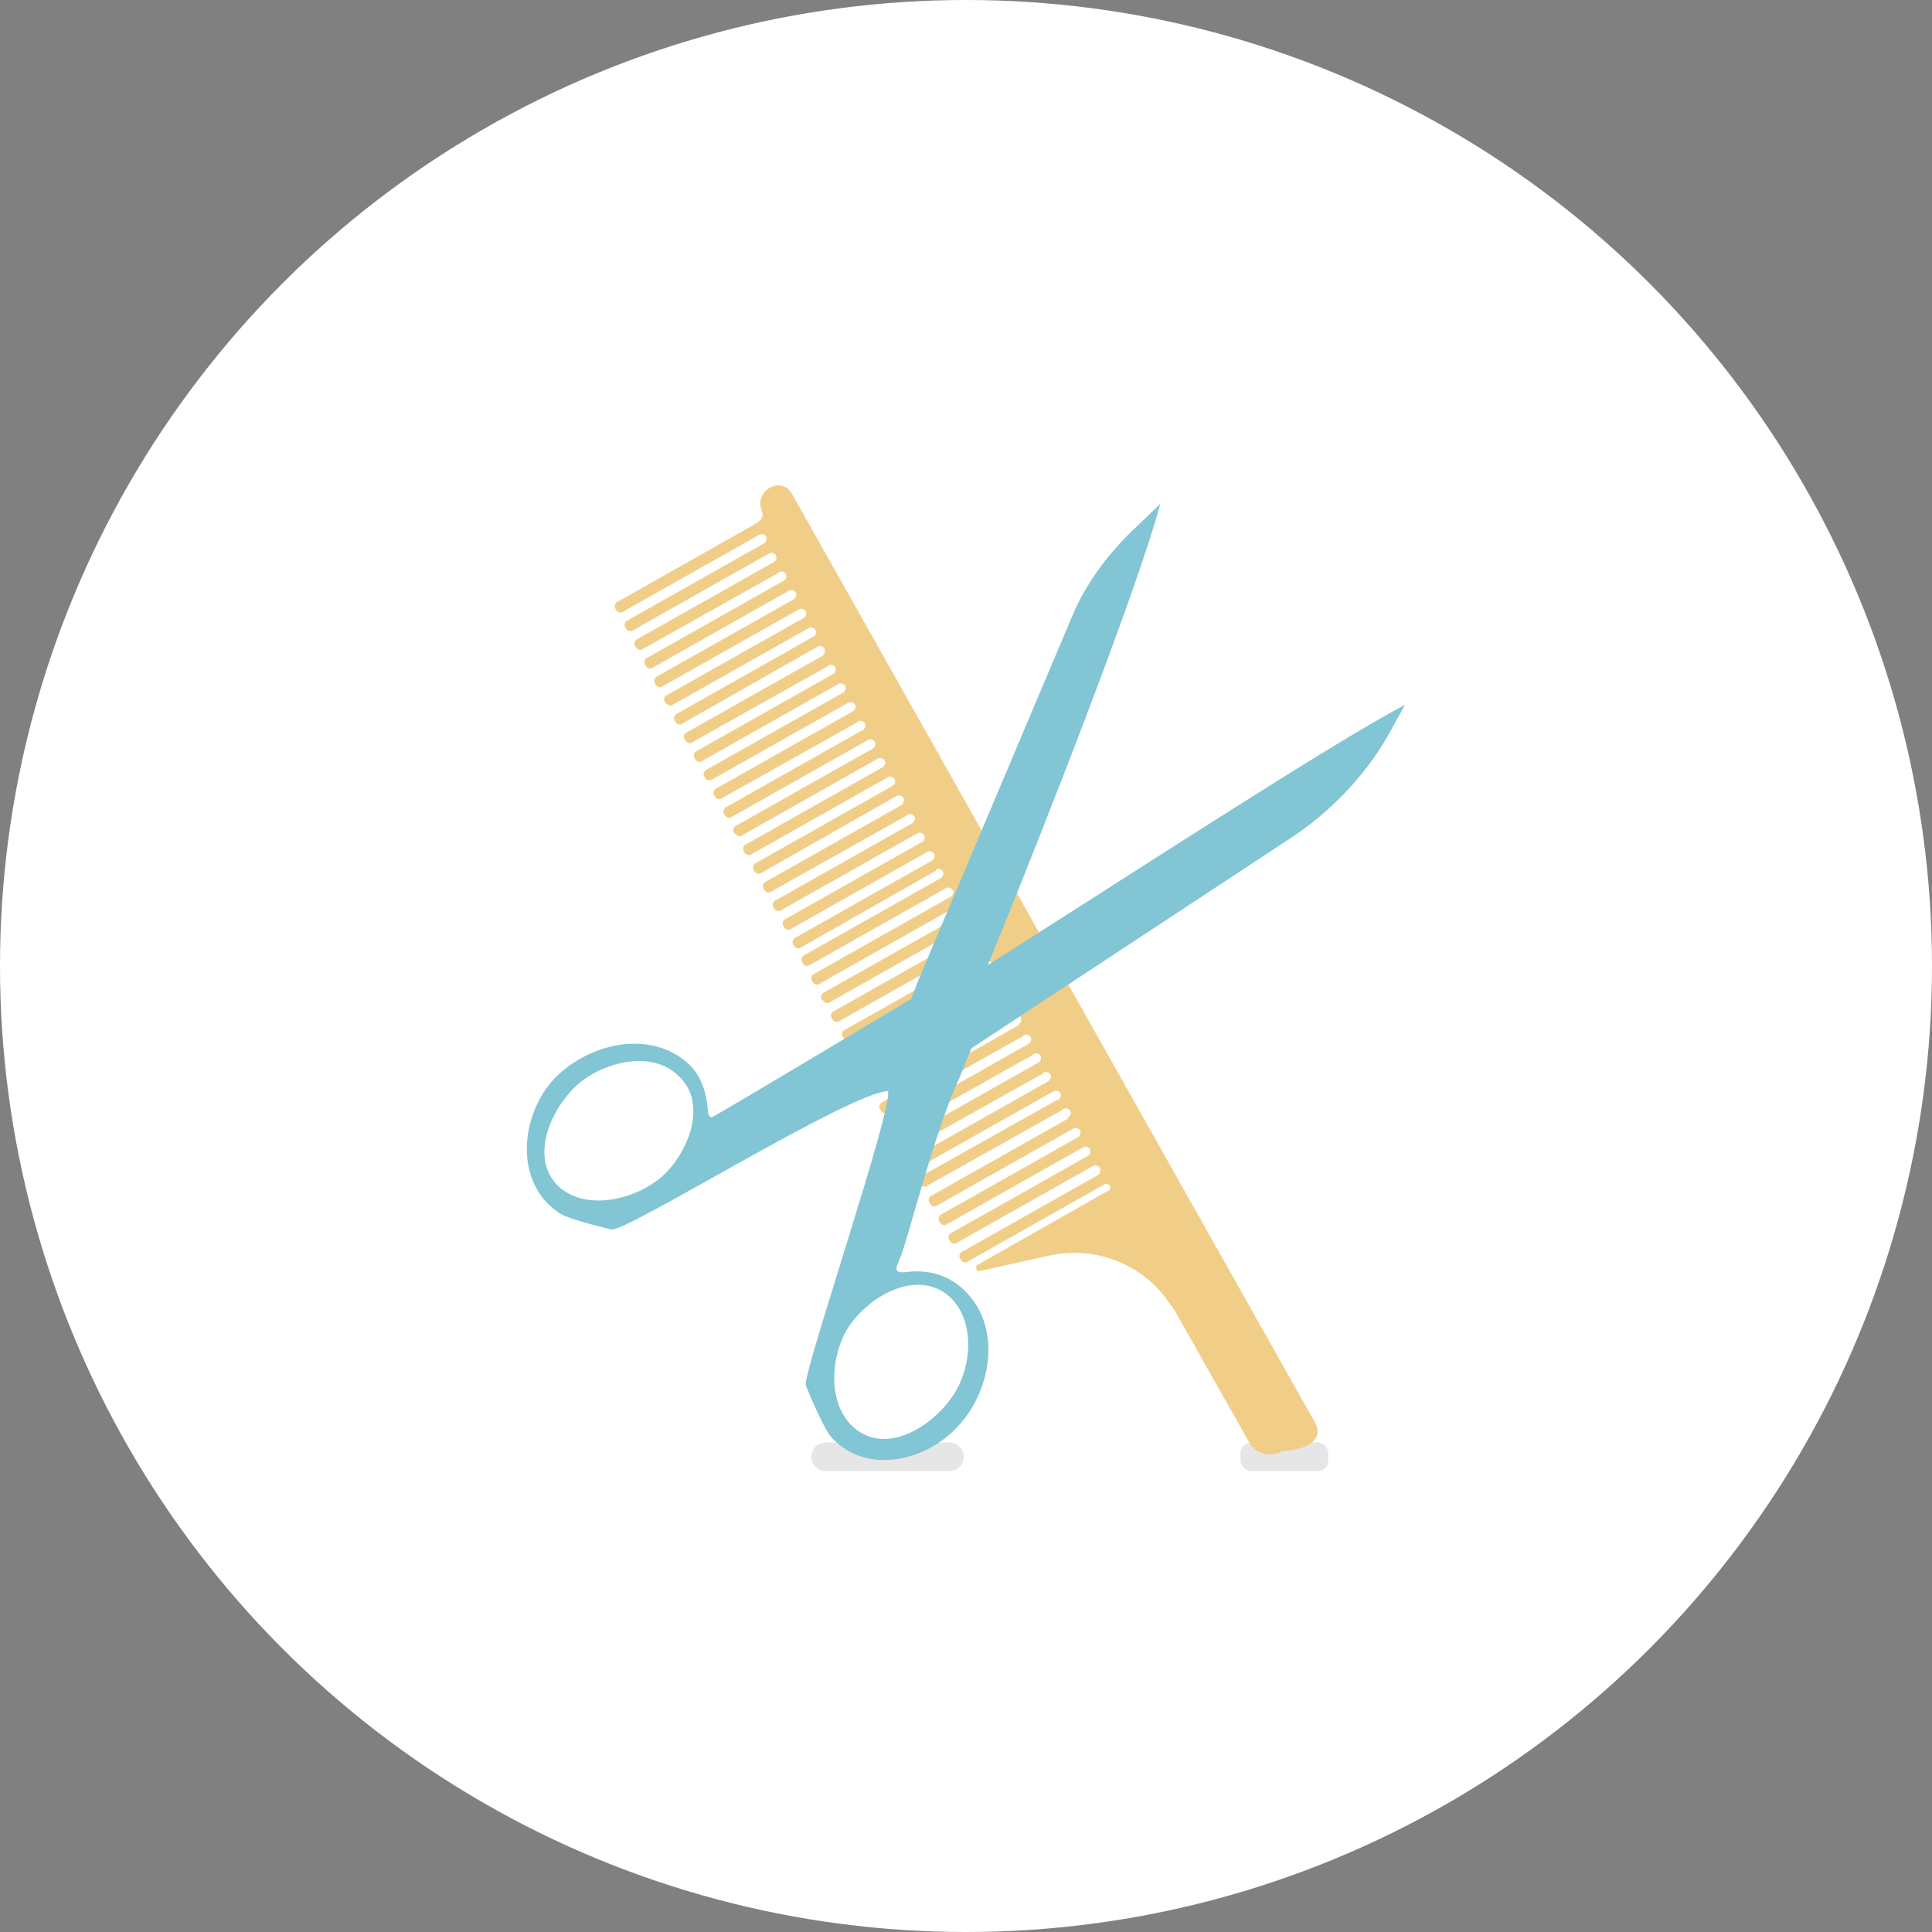 <?xml version="1.0" encoding="utf-8"?>
<!-- Generator: Adobe Illustrator 18.0.0, SVG Export Plug-In . SVG Version: 6.00 Build 0)  -->
<!DOCTYPE svg PUBLIC "-//W3C//DTD SVG 1.1//EN" "http://www.w3.org/Graphics/SVG/1.1/DTD/svg11.dtd">
<svg version="1.1" id="Layer_1" xmlns="http://www.w3.org/2000/svg" xmlns:xlink="http://www.w3.org/1999/xlink" x="0px" y="0px"
	 viewBox="0 0 176 176" enable-background="new 0 0 176 176" xml:space="preserve">
<rect x="0" y="0" width="176" height="176" fill="#808080" stroke="none"/>
<g>
	<circle fill="#FFFFFF" cx="88" cy="88" r="88"/>
	<g>
		<path opacity="0.1" enable-background="new    " d="M86.5,134H75.2c-0.7,0-1.3-0.6-1.3-1.3l0,0c0-0.7,0.6-1.3,1.3-1.3h11.3
			c0.7,0,1.3,0.6,1.3,1.3l0,0C87.8,133.5,87.2,134,86.5,134z"/>
		<path opacity="0.1" enable-background="new    " d="M120,134h-6c-0.6,0-1-0.5-1-1v-0.6c0-0.6,0.5-1,1-1h6c0.6,0,1,0.5,1,1v0.6
			C121,133.7,120.5,134,120,134z"/>
		<g>
			<path fill="#F1CE88" d="M119.8,129.6L72.1,44.9l0,0c-0.7-1.2-2.5-0.7-2.8,0.6c-0.3,1.2,1,1.4-0.8,2.4l-12.2,6.9
				c-0.3,0.1-0.4,0.5-0.2,0.7c0.1,0.3,0.5,0.4,0.7,0.2l12.4-7c0.2-0.1,0.5,0,0.6,0.2s0,0.5-0.2,0.6l-12.4,7
				c-0.3,0.1-0.4,0.5-0.2,0.7c0.1,0.3,0.5,0.4,0.7,0.2l12.4-7l0,0c0.2-0.1,0.5,0,0.6,0.2s0,0.5-0.2,0.6l0,0l-12.4,7
				c-0.3,0.1-0.4,0.5-0.2,0.7c0.1,0.3,0.5,0.4,0.7,0.2l12.3-6.9c0,0,0-0.1,0.1-0.1c0.2-0.1,0.5,0,0.6,0.2s0,0.5-0.2,0.6l0,0l-12.4,7
				c-0.3,0.1-0.4,0.5-0.2,0.7c0.1,0.3,0.5,0.4,0.7,0.2l12.4-7l0,0c0.2-0.1,0.5,0,0.6,0.2s0,0.5-0.2,0.6l0,0l-12.4,7
				c-0.3,0.1-0.4,0.5-0.2,0.7c0.1,0.3,0.5,0.4,0.7,0.2l12.4-7l0,0c0.2-0.1,0.5,0,0.6,0.2s0,0.5-0.2,0.6l0,0l-12.4,7
				c-0.3,0.1-0.4,0.5-0.2,0.7c0.2,0.2,0.5,0.4,0.7,0.2l12.4-7l0,0c0.2-0.1,0.5,0,0.6,0.2s0,0.5-0.2,0.6l0,0l-12.4,7
				c-0.3,0.1-0.4,0.5-0.2,0.7c0.1,0.3,0.5,0.4,0.7,0.2l12.3-7l0,0c0.2-0.1,0.5,0,0.6,0.2s0,0.4-0.1,0.6l0,0l-12.4,7
				c-0.3,0.1-0.4,0.5-0.2,0.7c0.1,0.3,0.5,0.4,0.7,0.2l12.3-6.9c0,0,0-0.1,0.1-0.1c0.2-0.1,0.5,0,0.6,0.2s0,0.5-0.2,0.6l0,0l-12.4,7
				c-0.3,0.1-0.4,0.5-0.2,0.7c0.1,0.3,0.5,0.4,0.7,0.2l12.4-7l0,0c0.2-0.1,0.5,0,0.6,0.2s0,0.5-0.2,0.6l0,0l-12.4,7
				c-0.3,0.1-0.4,0.5-0.2,0.7c0.1,0.3,0.5,0.4,0.7,0.2l12.4-7l0,0c0.2-0.1,0.5,0,0.6,0.2c0.1,0.2,0,0.5-0.2,0.6l0,0l-12.4,7
				c-0.3,0.1-0.4,0.5-0.2,0.7c0.1,0.3,0.5,0.4,0.7,0.2l12.3-6.9c0,0,0-0.1,0.1-0.1c0.2-0.1,0.5,0,0.6,0.2s0,0.5-0.2,0.6l0,0l-12.4,7
				c-0.3,0.1-0.4,0.5-0.2,0.7c0.1,0.3,0.5,0.4,0.7,0.2l12.4-7l0,0c0.2-0.1,0.5,0,0.6,0.2s0,0.5-0.2,0.6l0,0l-12.4,7
				c-0.3,0.1-0.4,0.5-0.2,0.7s0.5,0.4,0.7,0.2l12.4-7l0,0c0.2-0.1,0.5,0,0.6,0.2s0,0.5-0.2,0.6l0,0l-12.4,7
				c-0.3,0.1-0.4,0.5-0.2,0.7c0.1,0.3,0.5,0.4,0.7,0.2l12.4-7l0,0c0.2-0.1,0.5,0,0.6,0.2s0,0.5-0.2,0.6l0,0l-12.4,7
				c-0.3,0.1-0.4,0.5-0.2,0.7c0.1,0.3,0.5,0.4,0.7,0.2l12.3-7l0,0c0.2-0.1,0.5,0,0.6,0.2s0,0.4-0.1,0.6l0,0l-12.4,7
				c-0.3,0.1-0.4,0.5-0.2,0.7c0.1,0.3,0.5,0.4,0.7,0.2l12.3-6.9c0,0,0-0.1,0.1-0.1c0.2-0.1,0.5,0,0.6,0.2s0,0.5-0.2,0.6l0,0l-12.4,7
				c-0.3,0.1-0.4,0.5-0.2,0.7c0.1,0.3,0.5,0.4,0.7,0.2l12.4-7l0,0c0.2-0.1,0.5,0,0.6,0.2s0,0.5-0.2,0.6l0,0l-12.4,7
				c-0.3,0.1-0.4,0.5-0.2,0.7c0.1,0.3,0.5,0.4,0.7,0.2l12.4-7l0,0c0.2-0.1,0.5,0,0.6,0.2s0,0.5-0.2,0.6l0,0l-12.4,7
				c-0.3,0.1-0.4,0.5-0.2,0.7c0.1,0.3,0.5,0.4,0.7,0.2l12.3-7c0,0,0,0,0-0.1c0.2-0.1,0.5,0,0.6,0.2s0,0.5-0.2,0.6l0,0l-12.4,7
				c-0.3,0.1-0.4,0.5-0.2,0.7c0.1,0.3,0.5,0.4,0.7,0.2l12.4-7l0,0c0.2-0.1,0.5,0,0.6,0.2s0,0.5-0.2,0.6l0,0l-12.4,7
				c-0.3,0.1-0.4,0.5-0.2,0.7c0.1,0.3,0.5,0.4,0.7,0.2l12.4-7l0,0c0.2-0.1,0.5,0,0.6,0.2s0,0.5-0.2,0.6l0,0l-12.4,7
				c-0.3,0.1-0.4,0.5-0.2,0.7s0.5,0.4,0.7,0.2l12.4-7l0,0c0.2-0.1,0.5,0,0.6,0.2s0,0.5-0.2,0.6l0,0l-12.4,7
				c-0.3,0.1-0.4,0.5-0.2,0.7c0.1,0.3,0.5,0.4,0.7,0.2l12.4-7l0,0c0.2-0.1,0.5,0,0.6,0.2s0,0.4-0.1,0.6l0,0l-12.4,7
				c-0.3,0.1-0.4,0.5-0.2,0.7c0.1,0.3,0.5,0.4,0.7,0.2l12.3-7c0,0,0,0,0-0.1c0.2-0.1,0.5,0,0.6,0.2s0,0.5-0.2,0.6l0,0l-12.4,7
				c-0.3,0.1-0.4,0.5-0.2,0.7c0.1,0.3,0.5,0.4,0.7,0.2l12.3-7c0,0,0,0,0.1-0.1c0.2-0.1,0.5,0,0.6,0.2s0,0.5-0.2,0.6l0,0l-12.4,7
				c-0.3,0.1-0.4,0.5-0.2,0.7c0.1,0.3,0.5,0.4,0.7,0.2l12.3-7c0,0,0,0,0-0.1c0.2-0.1,0.5,0,0.6,0.2s0,0.5-0.2,0.6l0,0l-12.4,7
				c-0.3,0.1-0.4,0.5-0.2,0.7c0.1,0.3,0.5,0.4,0.7,0.2l12.3-6.9l0.1-0.1c0.2-0.1,0.5,0,0.6,0.2s0,0.5-0.2,0.6v0.1l-12.4,7
				c-0.3,0.1-0.4,0.5-0.2,0.7c0.1,0.3,0.5,0.4,0.7,0.2l12.3-6.9c0,0,0-0.1,0.1-0.1c0.2-0.1,0.5,0,0.6,0.2s0,0.5-0.2,0.6l0,0l-12.4,7
				c-0.3,0.1-0.4,0.5-0.2,0.7s0.5,0.4,0.7,0.2l12.3-6.9c0,0,0-0.1,0.1-0.1c0.2-0.1,0.5,0,0.6,0.2s0,0.5-0.2,0.6l0,0l-12.4,7
				c-0.3,0.1-0.4,0.5-0.2,0.7c0.1,0.3,0.5,0.4,0.7,0.2L95,97.8c0,0,0-0.1,0.1-0.1c0.2-0.1,0.5,0,0.6,0.2s0,0.5-0.2,0.6l0,0l-12.4,7
				c-0.3,0.1-0.4,0.5-0.2,0.7c0.1,0.3,0.5,0.4,0.7,0.2l12.4-7l0,0c0.2-0.1,0.5,0,0.6,0.2s0,0.5-0.2,0.6h-0.1L84,107.1
				c-0.3,0.1-0.4,0.5-0.2,0.7c0.1,0.3,0.5,0.4,0.7,0.2l12.3-6.9l0.1-0.1c0.2-0.1,0.5,0,0.6,0.2s0,0.5-0.2,0.6v0.1l-12.4,7
				c-0.3,0.1-0.4,0.5-0.2,0.7c0.1,0.3,0.5,0.4,0.7,0.2l12.4-7l0,0c0.2-0.1,0.5,0,0.6,0.2s0,0.5-0.2,0.6l0,0l-12.4,7
				c-0.3,0.1-0.4,0.5-0.2,0.7c0.1,0.3,0.5,0.4,0.7,0.2l12.4-7l0,0c0.2-0.1,0.5,0,0.6,0.2s0,0.5-0.2,0.6l0,0l-12.4,7
				c-0.3,0.1-0.4,0.5-0.2,0.7c0.1,0.3,0.5,0.4,0.7,0.2l12.4-7l0,0l0,0l0,0l0,0c0.2-0.1,0.5,0,0.6,0.2s0,0.4-0.1,0.6l0,0l-12.4,7
				c-0.3,0.1-0.4,0.5-0.2,0.7c0.1,0.3,0.5,0.4,0.7,0.2l12.4-7l0,0l0,0c0.2-0.1,0.4,0,0.5,0.1c0.1,0.2,0,0.4-0.1,0.5c0,0,0,0-0.1,0
				l0,0l-11.8,6.7c-0.3,0.1-0.2,0.6,0.1,0.6l6.3-1.4c3.9-0.9,8,0.5,10.5,3.6c0.5,0.7,1,1.3,1.3,1.9l6.5,11.5c0.6,1.1,2,1.4,3,0.8
				l0,0C120,132,120.4,130.6,119.8,129.6z"/>
			<path fill="#82C5D4" d="M90,87.9c5.6-13.7,13.7-34.5,15.7-42l-2.5,2.4c-2.6,2.5-4.3,5.1-5.3,7.3L83.7,89.2L83,91
				c0,0-18,10.8-18.2,10.8c-0.2-0.1-0.3-0.3-0.3-0.5v-0.1l0,0l0,0c-0.2-2.1-0.8-3.8-2.7-5c-3.9-2.5-9.5-0.5-12,2.9
				c-2.5,3.5-2.7,9,1.3,11.5c0.7,0.4,2.9,1,4.6,1.4c1.3,0.3,21.7-12.5,25.2-12.6c0.4,1.8-7.8,25.8-7.5,26.8c0.7,1.7,1.8,4.2,2.4,4.8
				c3.2,3.4,8.6,2.1,11.5-1.1c2.9-3.1,4-8.7,0.8-12.1c-1.6-1.7-3.6-2.2-5.7-1.9l0,0l0,0h-0.1c-0.3,0-0.5,0-0.6-0.2s0-0.4,0.3-1.1
				c0.6-1.3,3.2-11.8,5.4-16.4l1.1-2.7l1.5-1l27.8-18.3c3-2,6.4-5.2,8.7-9.3l1.5-2.7C121,67.9,102.8,79.8,90,87.9z M60.5,107
				c-2.3,2.2-7.1,3.5-9.7,1c-2.5-2.5-0.7-6.8,1.6-9c2.3-2.2,7-3.5,9.5-0.9C64.4,100.5,62.8,104.8,60.5,107z M86.1,117.8
				c2.9,2.1,2.5,6.9,0.6,9.5c-1.8,2.6-5.7,5.1-8.6,3s-2.5-7.1-0.6-9.7C79.3,118.1,83.2,115.8,86.1,117.8z"/>
		</g>
	</g>
</g>
</svg>

